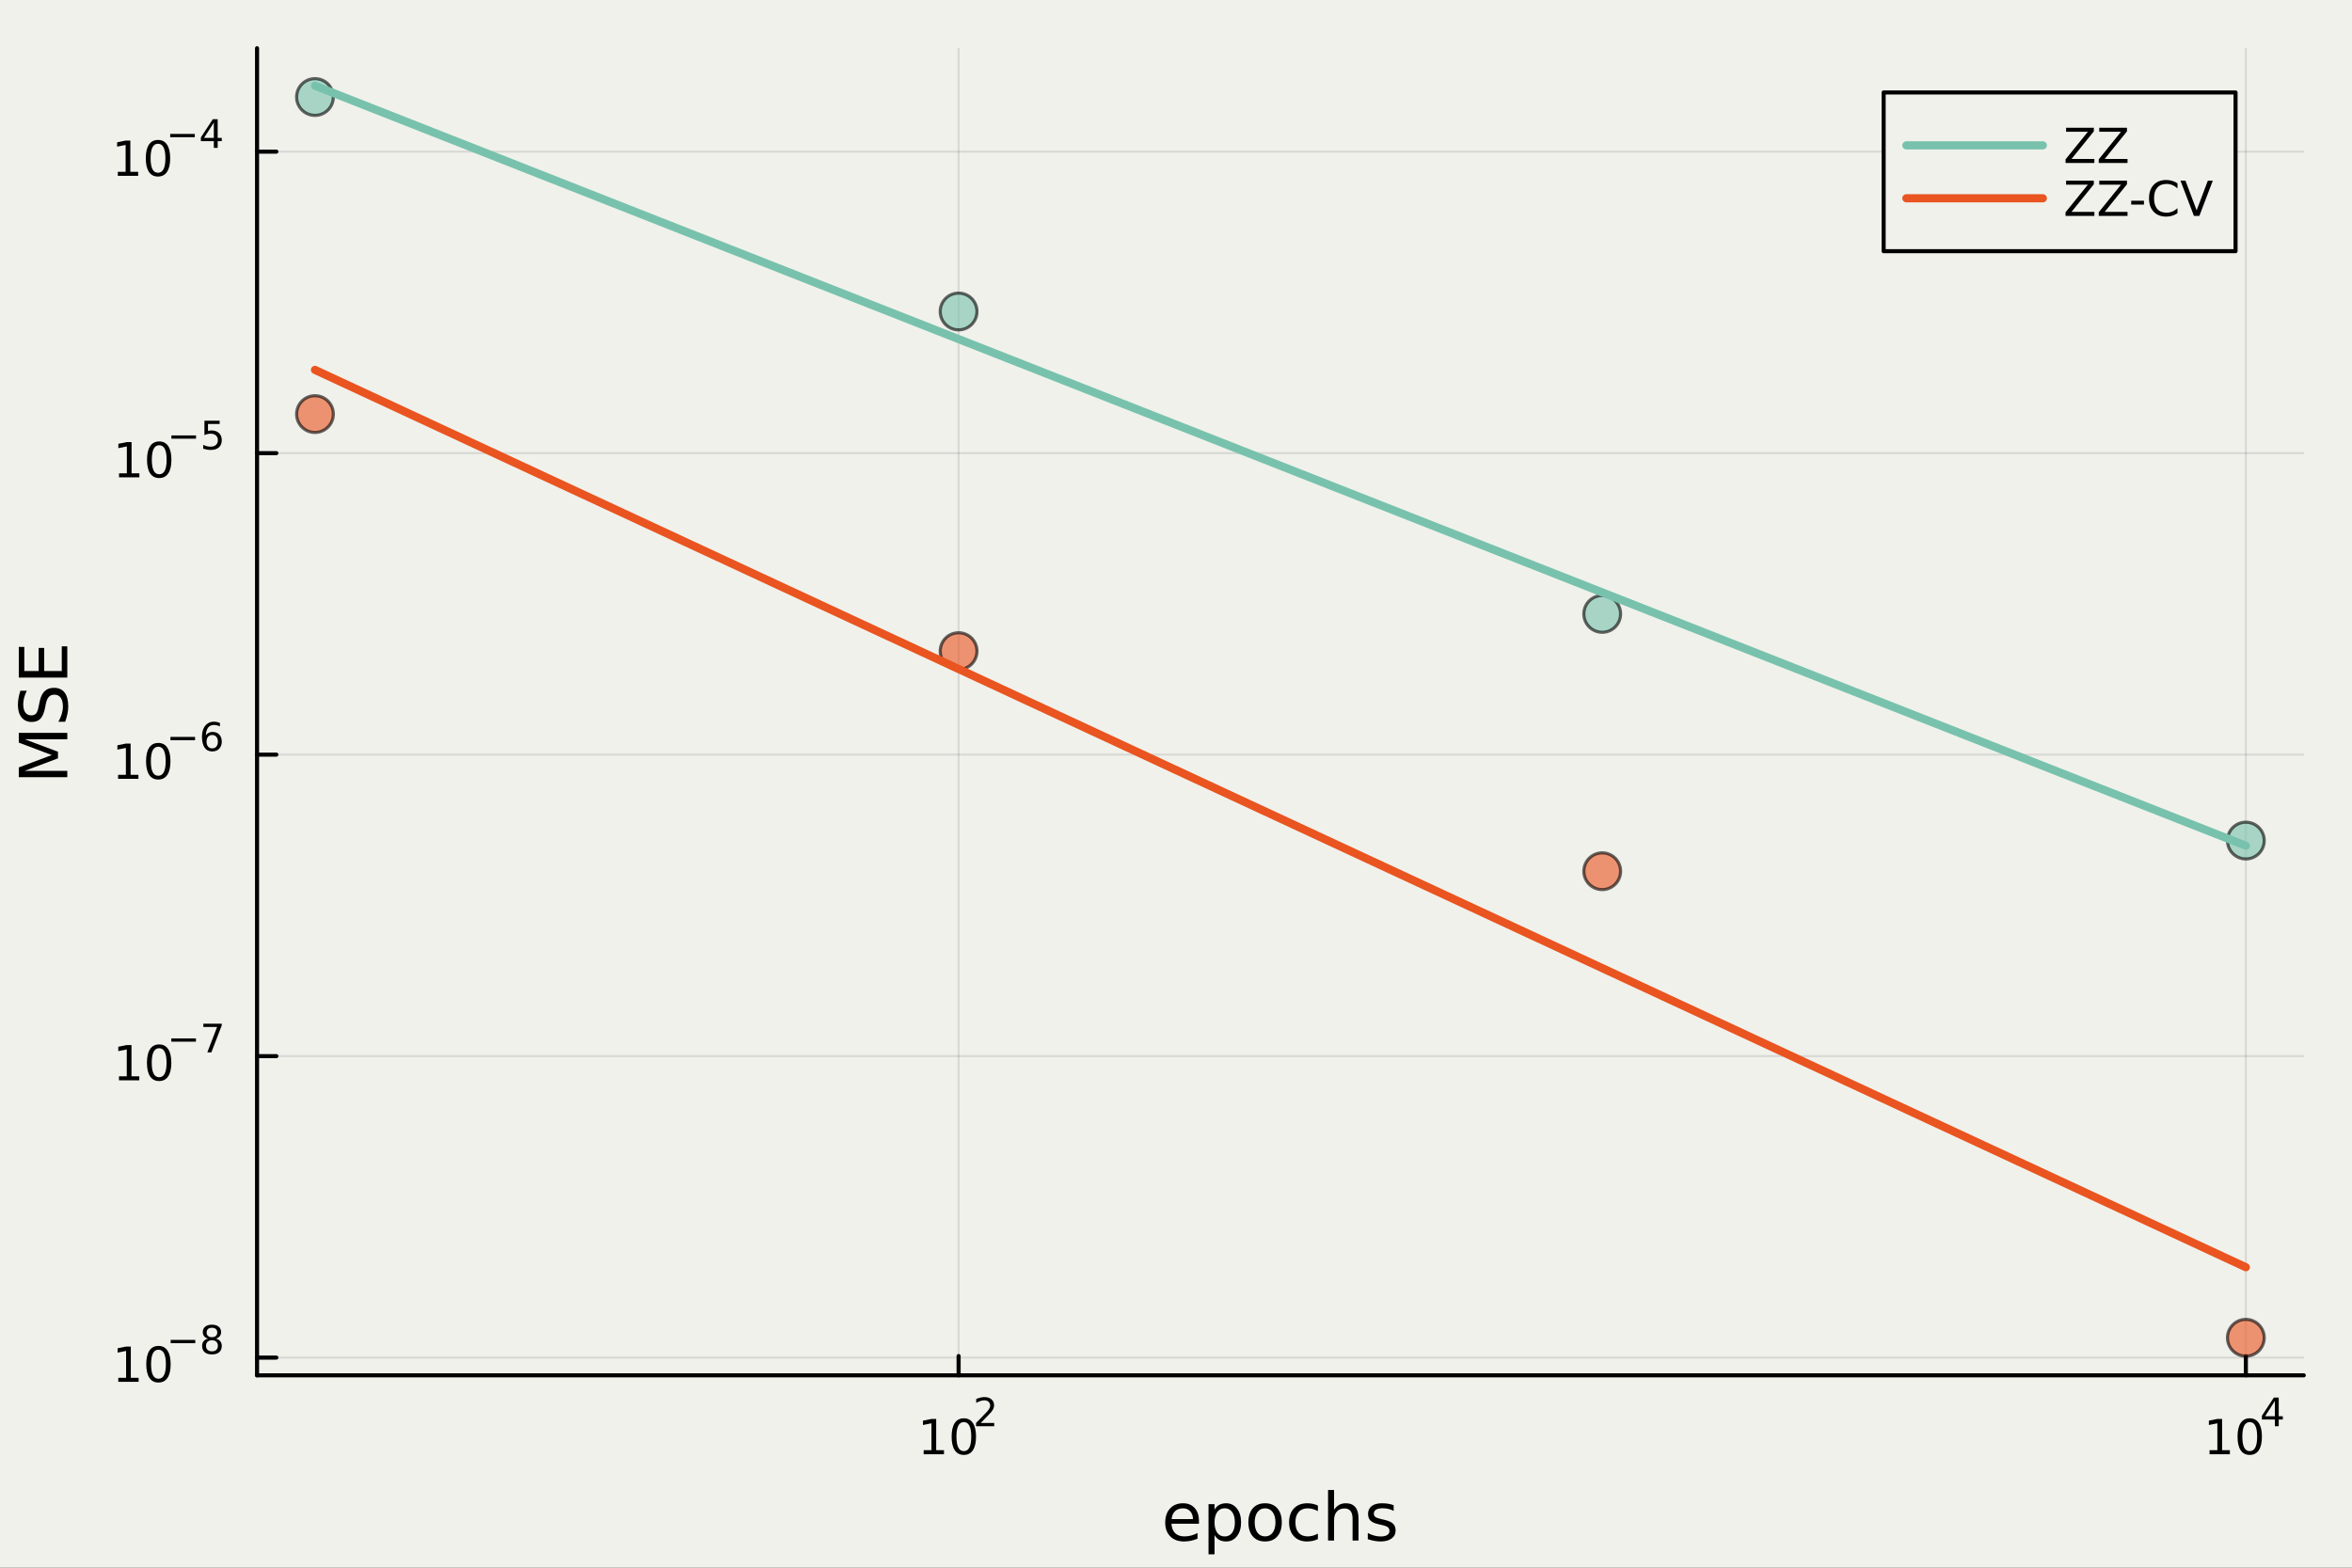 <?xml version="1.0" encoding="utf-8"?>
<svg xmlns="http://www.w3.org/2000/svg" xmlns:xlink="http://www.w3.org/1999/xlink" width="576" height="384" viewBox="0 0 2304 1536">
<rect x="0" y="0" width="2304" height="1536" fill="#333333" stroke="none"/>
<defs>
  <clipPath id="clip940">
    <rect x="0" y="0" width="2304" height="1536"/>
  </clipPath>
</defs>
<path clip-path="url(#clip940)" d="M0 1536 L2304 1536 L2304 8.52651e-14 L0 8.52651e-14  Z" fill="#f0f1eb" fill-rule="evenodd" fill-opacity="1"/>
<defs>
  <clipPath id="clip941">
    <rect x="460" y="0" width="1614" height="1536"/>
  </clipPath>
</defs>
<path clip-path="url(#clip940)" d="M251.804 1347.54 L2256.76 1347.54 L2256.76 47.244 L251.804 47.244  Z" fill="#f0f1eb" fill-rule="evenodd" fill-opacity="1"/>
<defs>
  <clipPath id="clip942">
    <rect x="251" y="47" width="2006" height="1301"/>
  </clipPath>
</defs>
<polyline clip-path="url(#clip942)" style="stroke:#000000; stroke-linecap:round; stroke-linejoin:round; stroke-width:2; stroke-opacity:0.1; fill:none" points="939.036,1347.54 939.036,47.244 "/>
<polyline clip-path="url(#clip942)" style="stroke:#000000; stroke-linecap:round; stroke-linejoin:round; stroke-width:2; stroke-opacity:0.1; fill:none" points="2200.01,1347.54 2200.01,47.244 "/>
<polyline clip-path="url(#clip940)" style="stroke:#000000; stroke-linecap:round; stroke-linejoin:round; stroke-width:4; stroke-opacity:1; fill:none" points="251.804,1347.54 2256.76,1347.54 "/>
<polyline clip-path="url(#clip940)" style="stroke:#000000; stroke-linecap:round; stroke-linejoin:round; stroke-width:4; stroke-opacity:1; fill:none" points="939.036,1347.54 939.036,1328.64 "/>
<polyline clip-path="url(#clip940)" style="stroke:#000000; stroke-linecap:round; stroke-linejoin:round; stroke-width:4; stroke-opacity:1; fill:none" points="2200.01,1347.54 2200.01,1328.64 "/>
<path clip-path="url(#clip940)" d="M904.809 1420.89 L912.448 1420.89 L912.448 1394.53 L904.137 1396.19 L904.137 1391.94 L912.401 1390.27 L917.077 1390.27 L917.077 1420.89 L924.716 1420.89 L924.716 1424.83 L904.809 1424.83 L904.809 1420.89 Z" fill="#000000" fill-rule="nonzero" fill-opacity="1" /><path clip-path="url(#clip940)" d="M944.16 1393.35 Q940.549 1393.35 938.721 1396.91 Q936.915 1400.45 936.915 1407.58 Q936.915 1414.69 938.721 1418.25 Q940.549 1421.8 944.16 1421.8 Q947.795 1421.8 949.6 1418.25 Q951.429 1414.69 951.429 1407.58 Q951.429 1400.45 949.6 1396.91 Q947.795 1393.35 944.16 1393.35 M944.16 1389.64 Q949.97 1389.64 953.026 1394.25 Q956.105 1398.83 956.105 1407.58 Q956.105 1416.31 953.026 1420.92 Q949.97 1425.5 944.16 1425.5 Q938.35 1425.5 935.271 1420.92 Q932.216 1416.31 932.216 1407.58 Q932.216 1398.83 935.271 1394.25 Q938.35 1389.64 944.16 1389.64 Z" fill="#000000" fill-rule="nonzero" fill-opacity="1" /><path clip-path="url(#clip940)" d="M960.675 1394.22 L973.934 1394.22 L973.934 1397.42 L956.105 1397.42 L956.105 1394.22 Q958.268 1391.98 961.992 1388.22 Q965.734 1384.44 966.693 1383.35 Q968.518 1381.3 969.233 1379.89 Q969.966 1378.46 969.966 1377.09 Q969.966 1374.85 968.386 1373.44 Q966.825 1372.03 964.305 1372.03 Q962.518 1372.03 960.525 1372.65 Q958.55 1373.27 956.293 1374.53 L956.293 1370.69 Q958.587 1369.77 960.581 1369.3 Q962.575 1368.83 964.23 1368.83 Q968.593 1368.83 971.189 1371.01 Q973.784 1373.19 973.784 1376.84 Q973.784 1378.57 973.126 1380.13 Q972.486 1381.68 970.775 1383.78 Q970.305 1384.33 967.784 1386.94 Q965.264 1389.54 960.675 1394.22 Z" fill="#000000" fill-rule="nonzero" fill-opacity="1" /><path clip-path="url(#clip940)" d="M2164.47 1420.89 L2172.11 1420.89 L2172.11 1394.53 L2163.8 1396.19 L2163.8 1391.94 L2172.06 1390.27 L2176.74 1390.27 L2176.74 1420.89 L2184.38 1420.89 L2184.38 1424.83 L2164.47 1424.83 L2164.47 1420.89 Z" fill="#000000" fill-rule="nonzero" fill-opacity="1" /><path clip-path="url(#clip940)" d="M2203.82 1393.35 Q2200.21 1393.35 2198.38 1396.91 Q2196.57 1400.45 2196.57 1407.58 Q2196.57 1414.69 2198.38 1418.25 Q2200.21 1421.8 2203.82 1421.8 Q2207.45 1421.8 2209.26 1418.25 Q2211.09 1414.69 2211.09 1407.58 Q2211.09 1400.45 2209.26 1396.91 Q2207.45 1393.35 2203.82 1393.35 M2203.82 1389.64 Q2209.63 1389.64 2212.69 1394.25 Q2215.76 1398.83 2215.76 1407.58 Q2215.76 1416.31 2212.69 1420.92 Q2209.63 1425.5 2203.82 1425.5 Q2198.01 1425.5 2194.93 1420.92 Q2191.88 1416.31 2191.88 1407.58 Q2191.88 1398.83 2194.93 1394.25 Q2198.01 1389.64 2203.82 1389.64 Z" fill="#000000" fill-rule="nonzero" fill-opacity="1" /><path clip-path="url(#clip940)" d="M2228.44 1372.65 L2218.85 1387.64 L2228.44 1387.64 L2228.44 1372.65 M2227.44 1369.34 L2232.22 1369.34 L2232.22 1387.64 L2236.23 1387.64 L2236.23 1390.8 L2232.22 1390.8 L2232.22 1397.42 L2228.44 1397.42 L2228.44 1390.8 L2215.76 1390.8 L2215.76 1387.13 L2227.44 1369.34 Z" fill="#000000" fill-rule="nonzero" fill-opacity="1" /><path clip-path="url(#clip940)" d="M1174.47 1490.1 L1174.47 1492.96 L1147.54 1492.96 Q1147.92 1499.01 1151.17 1502.19 Q1154.45 1505.34 1160.27 1505.34 Q1163.65 1505.34 1166.8 1504.52 Q1169.98 1503.69 1173.1 1502.03 L1173.1 1507.57 Q1169.95 1508.91 1166.64 1509.61 Q1163.33 1510.31 1159.92 1510.31 Q1151.39 1510.31 1146.4 1505.34 Q1141.43 1500.38 1141.43 1491.91 Q1141.43 1483.16 1146.14 1478.03 Q1150.88 1472.88 1158.91 1472.88 Q1166.1 1472.88 1170.27 1477.53 Q1174.47 1482.14 1174.47 1490.1 M1168.61 1488.38 Q1168.55 1483.57 1165.91 1480.71 Q1163.3 1477.84 1158.97 1477.84 Q1154.07 1477.84 1151.11 1480.61 Q1148.18 1483.38 1147.73 1488.41 L1168.61 1488.38 Z" fill="#000000" fill-rule="nonzero" fill-opacity="1" /><path clip-path="url(#clip940)" d="M1189.75 1504.04 L1189.75 1522.94 L1183.86 1522.94 L1183.86 1473.74 L1189.75 1473.74 L1189.75 1479.15 Q1191.59 1475.97 1194.39 1474.44 Q1197.23 1472.88 1201.14 1472.88 Q1207.64 1472.88 1211.68 1478.03 Q1215.75 1483.19 1215.75 1491.59 Q1215.75 1500 1211.68 1505.15 Q1207.64 1510.31 1201.14 1510.31 Q1197.23 1510.31 1194.39 1508.78 Q1191.59 1507.22 1189.75 1504.04 M1209.67 1491.59 Q1209.67 1485.13 1207 1481.47 Q1204.36 1477.78 1199.71 1477.78 Q1195.06 1477.78 1192.39 1481.47 Q1189.75 1485.13 1189.75 1491.59 Q1189.75 1498.05 1192.39 1501.75 Q1195.06 1505.41 1199.71 1505.41 Q1204.36 1505.41 1207 1501.75 Q1209.67 1498.05 1209.67 1491.59 Z" fill="#000000" fill-rule="nonzero" fill-opacity="1" /><path clip-path="url(#clip940)" d="M1239.27 1477.84 Q1234.56 1477.84 1231.82 1481.54 Q1229.09 1485.2 1229.09 1491.59 Q1229.09 1497.99 1231.79 1501.68 Q1234.53 1505.34 1239.27 1505.34 Q1243.95 1505.34 1246.69 1501.65 Q1249.43 1497.96 1249.43 1491.59 Q1249.43 1485.26 1246.69 1481.57 Q1243.95 1477.84 1239.27 1477.84 M1239.27 1472.88 Q1246.91 1472.88 1251.27 1477.84 Q1255.63 1482.81 1255.63 1491.59 Q1255.63 1500.35 1251.27 1505.34 Q1246.91 1510.31 1239.27 1510.31 Q1231.6 1510.31 1227.24 1505.34 Q1222.91 1500.35 1222.91 1491.59 Q1222.91 1482.81 1227.24 1477.84 Q1231.6 1472.88 1239.27 1472.88 Z" fill="#000000" fill-rule="nonzero" fill-opacity="1" /><path clip-path="url(#clip940)" d="M1290.99 1475.11 L1290.99 1480.58 Q1288.51 1479.21 1286 1478.54 Q1283.51 1477.84 1280.97 1477.84 Q1275.27 1477.84 1272.12 1481.47 Q1268.97 1485.07 1268.97 1491.59 Q1268.97 1498.12 1272.12 1501.75 Q1275.27 1505.34 1280.97 1505.34 Q1283.51 1505.34 1286 1504.67 Q1288.51 1503.97 1290.99 1502.61 L1290.99 1508.02 Q1288.54 1509.16 1285.9 1509.74 Q1283.29 1510.31 1280.33 1510.31 Q1272.28 1510.31 1267.54 1505.25 Q1262.79 1500.19 1262.79 1491.59 Q1262.79 1482.87 1267.57 1477.88 Q1272.37 1472.88 1280.71 1472.88 Q1283.42 1472.88 1286 1473.45 Q1288.58 1473.99 1290.99 1475.11 Z" fill="#000000" fill-rule="nonzero" fill-opacity="1" /><path clip-path="url(#clip940)" d="M1330.81 1487.87 L1330.81 1509.39 L1324.96 1509.39 L1324.96 1488.06 Q1324.96 1483 1322.98 1480.49 Q1321.01 1477.97 1317.06 1477.97 Q1312.32 1477.97 1309.58 1480.99 Q1306.84 1484.02 1306.84 1489.24 L1306.84 1509.39 L1300.96 1509.39 L1300.96 1459.86 L1306.84 1459.86 L1306.84 1479.28 Q1308.95 1476.06 1311.78 1474.47 Q1314.64 1472.88 1318.37 1472.88 Q1324.51 1472.88 1327.66 1476.7 Q1330.81 1480.49 1330.81 1487.87 Z" fill="#000000" fill-rule="nonzero" fill-opacity="1" /><path clip-path="url(#clip940)" d="M1365.22 1474.79 L1365.22 1480.33 Q1362.74 1479.05 1360.06 1478.42 Q1357.39 1477.78 1354.52 1477.78 Q1350.16 1477.78 1347.97 1479.12 Q1345.8 1480.45 1345.8 1483.13 Q1345.8 1485.16 1347.36 1486.34 Q1348.92 1487.49 1353.63 1488.54 L1355.64 1488.98 Q1361.88 1490.32 1364.49 1492.77 Q1367.13 1495.19 1367.13 1499.55 Q1367.13 1504.52 1363.18 1507.41 Q1359.27 1510.31 1352.39 1510.31 Q1349.53 1510.31 1346.41 1509.74 Q1343.32 1509.19 1339.88 1508.08 L1339.88 1502.03 Q1343.13 1503.72 1346.28 1504.58 Q1349.43 1505.41 1352.52 1505.41 Q1356.66 1505.41 1358.88 1504.01 Q1361.11 1502.57 1361.11 1500 Q1361.11 1497.61 1359.49 1496.34 Q1357.9 1495.06 1352.46 1493.88 L1350.42 1493.41 Q1344.98 1492.26 1342.56 1489.91 Q1340.14 1487.52 1340.14 1483.38 Q1340.14 1478.35 1343.7 1475.62 Q1347.27 1472.88 1353.82 1472.88 Q1357.07 1472.88 1359.93 1473.36 Q1362.8 1473.83 1365.22 1474.79 Z" fill="#000000" fill-rule="nonzero" fill-opacity="1" /><polyline clip-path="url(#clip942)" style="stroke:#000000; stroke-linecap:round; stroke-linejoin:round; stroke-width:2; stroke-opacity:0.1; fill:none" points="251.804,1330.18 2256.76,1330.18 "/>
<polyline clip-path="url(#clip942)" style="stroke:#000000; stroke-linecap:round; stroke-linejoin:round; stroke-width:2; stroke-opacity:0.1; fill:none" points="251.804,1034.78 2256.76,1034.78 "/>
<polyline clip-path="url(#clip942)" style="stroke:#000000; stroke-linecap:round; stroke-linejoin:round; stroke-width:2; stroke-opacity:0.1; fill:none" points="251.804,739.379 2256.76,739.379 "/>
<polyline clip-path="url(#clip942)" style="stroke:#000000; stroke-linecap:round; stroke-linejoin:round; stroke-width:2; stroke-opacity:0.1; fill:none" points="251.804,443.98 2256.76,443.98 "/>
<polyline clip-path="url(#clip942)" style="stroke:#000000; stroke-linecap:round; stroke-linejoin:round; stroke-width:2; stroke-opacity:0.1; fill:none" points="251.804,148.58 2256.76,148.58 "/>
<polyline clip-path="url(#clip940)" style="stroke:#000000; stroke-linecap:round; stroke-linejoin:round; stroke-width:4; stroke-opacity:1; fill:none" points="251.804,1347.54 251.804,47.244 "/>
<polyline clip-path="url(#clip940)" style="stroke:#000000; stroke-linecap:round; stroke-linejoin:round; stroke-width:4; stroke-opacity:1; fill:none" points="251.804,1330.18 270.702,1330.18 "/>
<polyline clip-path="url(#clip940)" style="stroke:#000000; stroke-linecap:round; stroke-linejoin:round; stroke-width:4; stroke-opacity:1; fill:none" points="251.804,1034.78 270.702,1034.78 "/>
<polyline clip-path="url(#clip940)" style="stroke:#000000; stroke-linecap:round; stroke-linejoin:round; stroke-width:4; stroke-opacity:1; fill:none" points="251.804,739.379 270.702,739.379 "/>
<polyline clip-path="url(#clip940)" style="stroke:#000000; stroke-linecap:round; stroke-linejoin:round; stroke-width:4; stroke-opacity:1; fill:none" points="251.804,443.98 270.702,443.98 "/>
<polyline clip-path="url(#clip940)" style="stroke:#000000; stroke-linecap:round; stroke-linejoin:round; stroke-width:4; stroke-opacity:1; fill:none" points="251.804,148.58 270.702,148.58 "/>
<path clip-path="url(#clip940)" d="M115.882 1349.97 L123.52 1349.97 L123.52 1323.6 L115.21 1325.27 L115.21 1321.01 L123.474 1319.35 L128.15 1319.35 L128.15 1349.97 L135.789 1349.97 L135.789 1353.91 L115.882 1353.91 L115.882 1349.97 Z" fill="#000000" fill-rule="nonzero" fill-opacity="1" /><path clip-path="url(#clip940)" d="M155.233 1322.42 Q151.622 1322.42 149.793 1325.99 Q147.988 1329.53 147.988 1336.66 Q147.988 1343.77 149.793 1347.33 Q151.622 1350.87 155.233 1350.87 Q158.868 1350.87 160.673 1347.33 Q162.502 1343.77 162.502 1336.66 Q162.502 1329.53 160.673 1325.99 Q158.868 1322.42 155.233 1322.42 M155.233 1318.72 Q161.043 1318.72 164.099 1323.33 Q167.178 1327.91 167.178 1336.66 Q167.178 1345.39 164.099 1349.99 Q161.043 1354.58 155.233 1354.58 Q149.423 1354.58 146.344 1349.99 Q143.289 1345.39 143.289 1336.66 Q143.289 1327.91 146.344 1323.33 Q149.423 1318.72 155.233 1318.72 Z" fill="#000000" fill-rule="nonzero" fill-opacity="1" /><path clip-path="url(#clip940)" d="M167.178 1312.82 L191.289 1312.82 L191.289 1316.02 L167.178 1316.02 L167.178 1312.82 Z" fill="#000000" fill-rule="nonzero" fill-opacity="1" /><path clip-path="url(#clip940)" d="M207.614 1313.16 Q204.906 1313.16 203.345 1314.61 Q201.803 1316.06 201.803 1318.6 Q201.803 1321.13 203.345 1322.58 Q204.906 1324.03 207.614 1324.03 Q210.323 1324.03 211.884 1322.58 Q213.445 1321.12 213.445 1318.6 Q213.445 1316.06 211.884 1314.61 Q210.341 1313.16 207.614 1313.16 M203.815 1311.54 Q201.37 1310.94 199.997 1309.27 Q198.643 1307.59 198.643 1305.19 Q198.643 1301.82 201.032 1299.86 Q203.439 1297.91 207.614 1297.91 Q211.809 1297.91 214.197 1299.86 Q216.586 1301.82 216.586 1305.19 Q216.586 1307.59 215.213 1309.27 Q213.859 1310.94 211.432 1311.54 Q214.178 1312.18 215.702 1314.04 Q217.244 1315.91 217.244 1318.6 Q217.244 1322.68 214.743 1324.86 Q212.26 1327.04 207.614 1327.04 Q202.969 1327.04 200.467 1324.86 Q197.985 1322.68 197.985 1318.6 Q197.985 1315.91 199.527 1314.04 Q201.069 1312.18 203.815 1311.54 M202.423 1305.54 Q202.423 1307.73 203.778 1308.95 Q205.151 1310.17 207.614 1310.17 Q210.059 1310.17 211.432 1308.95 Q212.824 1307.73 212.824 1305.54 Q212.824 1303.36 211.432 1302.14 Q210.059 1300.92 207.614 1300.92 Q205.151 1300.92 203.778 1302.14 Q202.423 1303.36 202.423 1305.54 Z" fill="#000000" fill-rule="nonzero" fill-opacity="1" /><path clip-path="url(#clip940)" d="M116.54 1054.57 L124.179 1054.57 L124.179 1028.21 L115.869 1029.87 L115.869 1025.61 L124.132 1023.95 L128.808 1023.95 L128.808 1054.57 L136.447 1054.57 L136.447 1058.51 L116.54 1058.51 L116.54 1054.57 Z" fill="#000000" fill-rule="nonzero" fill-opacity="1" /><path clip-path="url(#clip940)" d="M155.892 1027.02 Q152.28 1027.02 150.452 1030.59 Q148.646 1034.13 148.646 1041.26 Q148.646 1048.37 150.452 1051.93 Q152.28 1055.47 155.892 1055.47 Q159.526 1055.47 161.331 1051.93 Q163.16 1048.37 163.16 1041.26 Q163.16 1034.13 161.331 1030.59 Q159.526 1027.02 155.892 1027.02 M155.892 1023.32 Q161.702 1023.32 164.757 1027.93 Q167.836 1032.51 167.836 1041.26 Q167.836 1049.99 164.757 1054.59 Q161.702 1059.18 155.892 1059.18 Q150.081 1059.18 147.003 1054.59 Q143.947 1049.99 143.947 1041.26 Q143.947 1032.51 147.003 1027.93 Q150.081 1023.32 155.892 1023.32 Z" fill="#000000" fill-rule="nonzero" fill-opacity="1" /><path clip-path="url(#clip940)" d="M167.836 1017.42 L191.947 1017.42 L191.947 1020.62 L167.836 1020.62 L167.836 1017.42 Z" fill="#000000" fill-rule="nonzero" fill-opacity="1" /><path clip-path="url(#clip940)" d="M199.188 1003.02 L217.244 1003.02 L217.244 1004.63 L207.05 1031.1 L203.082 1031.1 L212.674 1006.21 L199.188 1006.21 L199.188 1003.02 Z" fill="#000000" fill-rule="nonzero" fill-opacity="1" /><path clip-path="url(#clip940)" d="M115.675 759.172 L123.314 759.172 L123.314 732.806 L115.003 734.473 L115.003 730.213 L123.267 728.547 L127.943 728.547 L127.943 759.172 L135.582 759.172 L135.582 763.107 L115.675 763.107 L115.675 759.172 Z" fill="#000000" fill-rule="nonzero" fill-opacity="1" /><path clip-path="url(#clip940)" d="M155.026 731.625 Q151.415 731.625 149.587 735.19 Q147.781 738.732 147.781 745.862 Q147.781 752.968 149.587 756.533 Q151.415 760.074 155.026 760.074 Q158.661 760.074 160.466 756.533 Q162.295 752.968 162.295 745.862 Q162.295 738.732 160.466 735.19 Q158.661 731.625 155.026 731.625 M155.026 727.922 Q160.837 727.922 163.892 732.528 Q166.971 737.112 166.971 745.862 Q166.971 754.588 163.892 759.195 Q160.837 763.778 155.026 763.778 Q149.216 763.778 146.138 759.195 Q143.082 754.588 143.082 745.862 Q143.082 737.112 146.138 732.528 Q149.216 727.922 155.026 727.922 Z" fill="#000000" fill-rule="nonzero" fill-opacity="1" /><path clip-path="url(#clip940)" d="M166.971 722.023 L191.082 722.023 L191.082 725.22 L166.971 725.22 L166.971 722.023 Z" fill="#000000" fill-rule="nonzero" fill-opacity="1" /><path clip-path="url(#clip940)" d="M207.878 720.142 Q205.32 720.142 203.815 721.891 Q202.329 723.641 202.329 726.687 Q202.329 729.716 203.815 731.483 Q205.32 733.233 207.878 733.233 Q210.436 733.233 211.921 731.483 Q213.426 729.716 213.426 726.687 Q213.426 723.641 211.921 721.891 Q210.436 720.142 207.878 720.142 M215.42 708.237 L215.42 711.698 Q213.99 711.021 212.523 710.663 Q211.075 710.306 209.646 710.306 Q205.884 710.306 203.89 712.845 Q201.916 715.384 201.633 720.519 Q202.743 718.882 204.417 718.017 Q206.091 717.133 208.103 717.133 Q212.335 717.133 214.78 719.71 Q217.244 722.268 217.244 726.687 Q217.244 731.013 214.686 733.628 Q212.128 736.242 207.878 736.242 Q203.006 736.242 200.43 732.518 Q197.853 728.775 197.853 721.685 Q197.853 715.027 201.013 711.077 Q204.173 707.109 209.495 707.109 Q210.925 707.109 212.373 707.391 Q213.84 707.673 215.42 708.237 Z" fill="#000000" fill-rule="nonzero" fill-opacity="1" /><path clip-path="url(#clip940)" d="M116.615 463.772 L124.254 463.772 L124.254 437.407 L115.944 439.073 L115.944 434.814 L124.208 433.147 L128.884 433.147 L128.884 463.772 L136.522 463.772 L136.522 467.707 L116.615 467.707 L116.615 463.772 Z" fill="#000000" fill-rule="nonzero" fill-opacity="1" /><path clip-path="url(#clip940)" d="M155.967 436.226 Q152.356 436.226 150.527 439.791 Q148.721 443.333 148.721 450.462 Q148.721 457.569 150.527 461.133 Q152.356 464.675 155.967 464.675 Q159.601 464.675 161.407 461.133 Q163.235 457.569 163.235 450.462 Q163.235 443.333 161.407 439.791 Q159.601 436.226 155.967 436.226 M155.967 432.522 Q161.777 432.522 164.832 437.129 Q167.911 441.712 167.911 450.462 Q167.911 459.189 164.832 463.795 Q161.777 468.379 155.967 468.379 Q150.157 468.379 147.078 463.795 Q144.022 459.189 144.022 450.462 Q144.022 441.712 147.078 437.129 Q150.157 432.522 155.967 432.522 Z" fill="#000000" fill-rule="nonzero" fill-opacity="1" /><path clip-path="url(#clip940)" d="M167.911 426.624 L192.023 426.624 L192.023 429.821 L167.911 429.821 L167.911 426.624 Z" fill="#000000" fill-rule="nonzero" fill-opacity="1" /><path clip-path="url(#clip940)" d="M200.261 412.217 L215.175 412.217 L215.175 415.414 L203.74 415.414 L203.74 422.298 Q204.568 422.016 205.395 421.884 Q206.223 421.734 207.05 421.734 Q211.752 421.734 214.498 424.31 Q217.244 426.887 217.244 431.288 Q217.244 435.821 214.423 438.341 Q211.602 440.842 206.467 440.842 Q204.699 440.842 202.856 440.541 Q201.032 440.241 199.076 439.639 L199.076 435.821 Q200.768 436.742 202.574 437.194 Q204.379 437.645 206.392 437.645 Q209.646 437.645 211.545 435.934 Q213.445 434.222 213.445 431.288 Q213.445 428.354 211.545 426.643 Q209.646 424.931 206.392 424.931 Q204.868 424.931 203.345 425.27 Q201.84 425.608 200.261 426.323 L200.261 412.217 Z" fill="#000000" fill-rule="nonzero" fill-opacity="1" /><path clip-path="url(#clip940)" d="M115.411 168.373 L123.05 168.373 L123.05 142.007 L114.74 143.674 L114.74 139.415 L123.004 137.748 L127.68 137.748 L127.68 168.373 L135.319 168.373 L135.319 172.308 L115.411 172.308 L115.411 168.373 Z" fill="#000000" fill-rule="nonzero" fill-opacity="1" /><path clip-path="url(#clip940)" d="M154.763 140.827 Q151.152 140.827 149.323 144.391 Q147.518 147.933 147.518 155.063 Q147.518 162.169 149.323 165.734 Q151.152 169.276 154.763 169.276 Q158.397 169.276 160.203 165.734 Q162.032 162.169 162.032 155.063 Q162.032 147.933 160.203 144.391 Q158.397 140.827 154.763 140.827 M154.763 137.123 Q160.573 137.123 163.629 141.729 Q166.707 146.313 166.707 155.063 Q166.707 163.79 163.629 168.396 Q160.573 172.979 154.763 172.979 Q148.953 172.979 145.874 168.396 Q142.819 163.79 142.819 155.063 Q142.819 146.313 145.874 141.729 Q148.953 137.123 154.763 137.123 Z" fill="#000000" fill-rule="nonzero" fill-opacity="1" /><path clip-path="url(#clip940)" d="M166.707 131.224 L190.819 131.224 L190.819 134.422 L166.707 134.422 L166.707 131.224 Z" fill="#000000" fill-rule="nonzero" fill-opacity="1" /><path clip-path="url(#clip940)" d="M209.458 120.128 L199.866 135.118 L209.458 135.118 L209.458 120.128 M208.461 116.818 L213.238 116.818 L213.238 135.118 L217.244 135.118 L217.244 138.277 L213.238 138.277 L213.238 144.898 L209.458 144.898 L209.458 138.277 L196.781 138.277 L196.781 134.61 L208.461 116.818 Z" fill="#000000" fill-rule="nonzero" fill-opacity="1" /><path clip-path="url(#clip940)" d="M18.404 761.509 L18.404 751.929 L50.742 739.802 L18.404 727.612 L18.404 718.031 L65.924 718.031 L65.924 724.301 L24.197 724.301 L56.789 736.555 L56.789 743.017 L24.197 755.271 L65.924 755.271 L65.924 761.509 L18.404 761.509 Z" fill="#000000" fill-rule="nonzero" fill-opacity="1" /><path clip-path="url(#clip940)" d="M19.964 676.781 L26.234 676.781 Q24.483 680.442 23.624 683.688 Q22.765 686.935 22.765 689.958 Q22.765 695.21 24.802 698.075 Q26.839 700.907 30.595 700.907 Q33.745 700.907 35.369 699.03 Q36.96 697.12 37.947 691.836 L38.743 687.953 Q40.111 680.76 43.581 677.354 Q47.018 673.917 52.811 673.917 Q59.718 673.917 63.282 678.564 Q66.847 683.179 66.847 692.123 Q66.847 695.497 66.083 699.316 Q65.319 703.104 63.824 707.178 L57.203 707.178 Q59.399 703.263 60.513 699.507 Q61.627 695.751 61.627 692.123 Q61.627 686.616 59.463 683.625 Q57.299 680.633 53.288 680.633 Q49.787 680.633 47.814 682.797 Q45.84 684.929 44.854 689.831 L44.09 693.746 Q42.657 700.939 39.602 704.154 Q36.546 707.369 31.104 707.369 Q24.802 707.369 21.173 702.944 Q17.545 698.488 17.545 690.69 Q17.545 687.348 18.149 683.879 Q18.754 680.41 19.964 676.781 Z" fill="#000000" fill-rule="nonzero" fill-opacity="1" /><path clip-path="url(#clip940)" d="M18.404 663.891 L18.404 633.845 L23.815 633.845 L23.815 657.461 L37.883 657.461 L37.883 634.831 L43.294 634.831 L43.294 657.461 L60.513 657.461 L60.513 633.272 L65.924 633.272 L65.924 663.891 L18.404 663.891 Z" fill="#000000" fill-rule="nonzero" fill-opacity="1" /><circle clip-path="url(#clip942)" cx="308.548" cy="95.052" r="18" fill="#78c2ad" fill-rule="evenodd" fill-opacity="0.6" stroke="#000000" stroke-opacity="0.6" stroke-width="3.072"/>
<circle clip-path="url(#clip942)" cx="939.036" cy="305.192" r="18" fill="#78c2ad" fill-rule="evenodd" fill-opacity="0.6" stroke="#000000" stroke-opacity="0.6" stroke-width="3.072"/>
<circle clip-path="url(#clip942)" cx="1569.52" cy="601.49" r="18" fill="#78c2ad" fill-rule="evenodd" fill-opacity="0.6" stroke="#000000" stroke-opacity="0.6" stroke-width="3.072"/>
<circle clip-path="url(#clip942)" cx="2200.01" cy="823.588" r="18" fill="#78c2ad" fill-rule="evenodd" fill-opacity="0.6" stroke="#000000" stroke-opacity="0.6" stroke-width="3.072"/>
<polyline clip-path="url(#clip942)" style="stroke:#78c2ad; stroke-linecap:round; stroke-linejoin:round; stroke-width:8; stroke-opacity:1; fill:none" points="308.548,84.045 327.654,91.566 346.759,99.087 365.865,106.608 384.971,114.129 404.076,121.649 423.182,129.17 442.288,136.691 461.393,144.212 480.499,151.733 499.605,159.254 518.711,166.775 537.816,174.296 556.922,181.817 576.028,189.338 595.133,196.859 614.239,204.38 633.345,211.9 652.45,219.421 671.556,226.942 690.662,234.463 709.768,241.984 728.873,249.505 747.979,257.026 767.085,264.547 786.19,272.068 805.296,279.589 824.402,287.11 843.507,294.631 862.613,302.152 881.719,309.672 900.825,317.193 919.93,324.714 939.036,332.235 958.142,339.756 977.247,347.277 996.353,354.798 1015.46,362.319 1034.56,369.84 1053.67,377.361 1072.78,384.882 1091.88,392.403 1110.99,399.923 1130.09,407.444 1149.2,414.965 1168.3,422.486 1187.41,430.007 1206.52,437.528 1225.62,445.049 1244.73,452.57 1263.83,460.091 1282.94,467.612 1302.04,475.133 1321.15,482.654 1340.26,490.175 1359.36,497.695 1378.47,505.216 1397.57,512.737 1416.68,520.258 1435.78,527.779 1454.89,535.3 1474,542.821 1493.1,550.342 1512.21,557.863 1531.31,565.384 1550.42,572.905 1569.52,580.426 1588.63,587.946 1607.74,595.467 1626.84,602.988 1645.95,610.509 1665.05,618.03 1684.16,625.551 1703.26,633.072 1722.37,640.593 1741.48,648.114 1760.58,655.635 1779.69,663.156 1798.79,670.677 1817.9,678.198 1837,685.718 1856.11,693.239 1875.22,700.76 1894.32,708.281 1913.43,715.802 1932.53,723.323 1951.64,730.844 1970.74,738.365 1989.85,745.886 2008.96,753.407 2028.06,760.928 2047.17,768.449 2066.27,775.969 2085.38,783.49 2104.48,791.011 2123.59,798.532 2142.69,806.053 2161.8,813.574 2180.91,821.095 2200.01,828.616 "/>
<circle clip-path="url(#clip942)" cx="308.548" cy="405.721" r="18" fill="#e95420" fill-rule="evenodd" fill-opacity="0.6" stroke="#000000" stroke-opacity="0.6" stroke-width="3.072"/>
<circle clip-path="url(#clip942)" cx="939.036" cy="637.967" r="18" fill="#e95420" fill-rule="evenodd" fill-opacity="0.6" stroke="#000000" stroke-opacity="0.6" stroke-width="3.072"/>
<circle clip-path="url(#clip942)" cx="1569.52" cy="853.628" r="18" fill="#e95420" fill-rule="evenodd" fill-opacity="0.6" stroke="#000000" stroke-opacity="0.6" stroke-width="3.072"/>
<circle clip-path="url(#clip942)" cx="2200.01" cy="1310.74" r="18" fill="#e95420" fill-rule="evenodd" fill-opacity="0.6" stroke="#000000" stroke-opacity="0.6" stroke-width="3.072"/>
<polyline clip-path="url(#clip942)" style="stroke:#e95420; stroke-linecap:round; stroke-linejoin:round; stroke-width:8; stroke-opacity:1; fill:none" points="308.548,362.407 327.654,371.288 346.759,380.169 365.865,389.05 384.971,397.931 404.076,406.812 423.182,415.693 442.288,424.574 461.393,433.454 480.499,442.335 499.605,451.216 518.711,460.097 537.816,468.978 556.922,477.859 576.028,486.74 595.133,495.621 614.239,504.502 633.345,513.383 652.45,522.264 671.556,531.145 690.662,540.026 709.768,548.906 728.873,557.787 747.979,566.668 767.085,575.549 786.19,584.43 805.296,593.311 824.402,602.192 843.507,611.073 862.613,619.954 881.719,628.835 900.825,637.716 919.93,646.597 939.036,655.478 958.142,664.359 977.247,673.239 996.353,682.12 1015.46,691.001 1034.56,699.882 1053.67,708.763 1072.78,717.644 1091.88,726.525 1110.99,735.406 1130.09,744.287 1149.2,753.168 1168.3,762.049 1187.41,770.93 1206.52,779.811 1225.62,788.692 1244.73,797.572 1263.83,806.453 1282.94,815.334 1302.04,824.215 1321.15,833.096 1340.26,841.977 1359.36,850.858 1378.47,859.739 1397.57,868.62 1416.68,877.501 1435.78,886.382 1454.89,895.263 1474,904.144 1493.1,913.024 1512.21,921.905 1531.31,930.786 1550.42,939.667 1569.52,948.548 1588.63,957.429 1607.74,966.31 1626.84,975.191 1645.95,984.072 1665.05,992.953 1684.16,1001.83 1703.26,1010.71 1722.37,1019.6 1741.48,1028.48 1760.58,1037.36 1779.69,1046.24 1798.79,1055.12 1817.9,1064 1837,1072.88 1856.11,1081.76 1875.22,1090.64 1894.32,1099.52 1913.43,1108.4 1932.53,1117.29 1951.64,1126.17 1970.74,1135.05 1989.85,1143.93 2008.96,1152.81 2028.06,1161.69 2047.17,1170.57 2066.27,1179.45 2085.38,1188.33 2104.48,1197.21 2123.59,1206.1 2142.69,1214.98 2161.8,1223.86 2180.91,1232.74 2200.01,1241.62 "/>
<path clip-path="url(#clip940)" d="M1845.19 246.107 L2189.92 246.107 L2189.92 90.587 L1845.19 90.587  Z" fill="#f0f1eb" fill-rule="evenodd" fill-opacity="1"/>
<polyline clip-path="url(#clip940)" style="stroke:#000000; stroke-linecap:round; stroke-linejoin:round; stroke-width:4; stroke-opacity:1; fill:none" points="1845.19,246.107 2189.92,246.107 2189.92,90.587 1845.19,90.587 1845.19,246.107 "/>
<polyline clip-path="url(#clip940)" style="stroke:#78c2ad; stroke-linecap:round; stroke-linejoin:round; stroke-width:8; stroke-opacity:1; fill:none" points="1867.47,142.427 2001.13,142.427 "/>
<path clip-path="url(#clip940)" d="M2023.94 125.147 L2051.1 125.147 L2051.1 128.712 L2029.24 155.772 L2051.63 155.772 L2051.63 159.707 L2023.41 159.707 L2023.41 156.142 L2045.26 129.082 L2023.94 129.082 L2023.94 125.147 Z" fill="#000000" fill-rule="nonzero" fill-opacity="1" /><path clip-path="url(#clip940)" d="M2056.42 125.147 L2083.57 125.147 L2083.57 128.712 L2061.72 155.772 L2084.11 155.772 L2084.11 159.707 L2055.89 159.707 L2055.89 156.142 L2077.74 129.082 L2056.42 129.082 L2056.42 125.147 Z" fill="#000000" fill-rule="nonzero" fill-opacity="1" /><polyline clip-path="url(#clip940)" style="stroke:#e95420; stroke-linecap:round; stroke-linejoin:round; stroke-width:8; stroke-opacity:1; fill:none" points="1867.47,194.267 2001.13,194.267 "/>
<path clip-path="url(#clip940)" d="M2023.94 176.987 L2051.1 176.987 L2051.1 180.552 L2029.24 207.612 L2051.63 207.612 L2051.63 211.547 L2023.41 211.547 L2023.41 207.982 L2045.26 180.922 L2023.94 180.922 L2023.94 176.987 Z" fill="#000000" fill-rule="nonzero" fill-opacity="1" /><path clip-path="url(#clip940)" d="M2056.42 176.987 L2083.57 176.987 L2083.57 180.552 L2061.72 207.612 L2084.11 207.612 L2084.11 211.547 L2055.89 211.547 L2055.89 207.982 L2077.74 180.922 L2056.42 180.922 L2056.42 176.987 Z" fill="#000000" fill-rule="nonzero" fill-opacity="1" /><path clip-path="url(#clip940)" d="M2087.72 196.663 L2100.19 196.663 L2100.19 200.459 L2087.72 200.459 L2087.72 196.663 Z" fill="#000000" fill-rule="nonzero" fill-opacity="1" /><path clip-path="url(#clip940)" d="M2133.04 179.649 L2133.04 184.58 Q2130.68 182.381 2127.99 181.293 Q2125.33 180.205 2122.32 180.205 Q2116.4 180.205 2113.25 183.839 Q2110.1 187.45 2110.1 194.302 Q2110.1 201.131 2113.25 204.765 Q2116.4 208.376 2122.32 208.376 Q2125.33 208.376 2127.99 207.288 Q2130.68 206.2 2133.04 204.001 L2133.04 208.885 Q2130.59 210.552 2127.83 211.385 Q2125.1 212.218 2122.05 212.218 Q2114.2 212.218 2109.68 207.427 Q2105.17 202.612 2105.17 194.302 Q2105.17 185.969 2109.68 181.177 Q2114.2 176.362 2122.05 176.362 Q2125.15 176.362 2127.88 177.196 Q2130.63 178.006 2133.04 179.649 Z" fill="#000000" fill-rule="nonzero" fill-opacity="1" /><path clip-path="url(#clip940)" d="M2149.17 211.547 L2135.98 176.987 L2140.86 176.987 L2151.81 206.084 L2162.79 176.987 L2167.65 176.987 L2154.48 211.547 L2149.17 211.547 Z" fill="#000000" fill-rule="nonzero" fill-opacity="1" /></svg>
